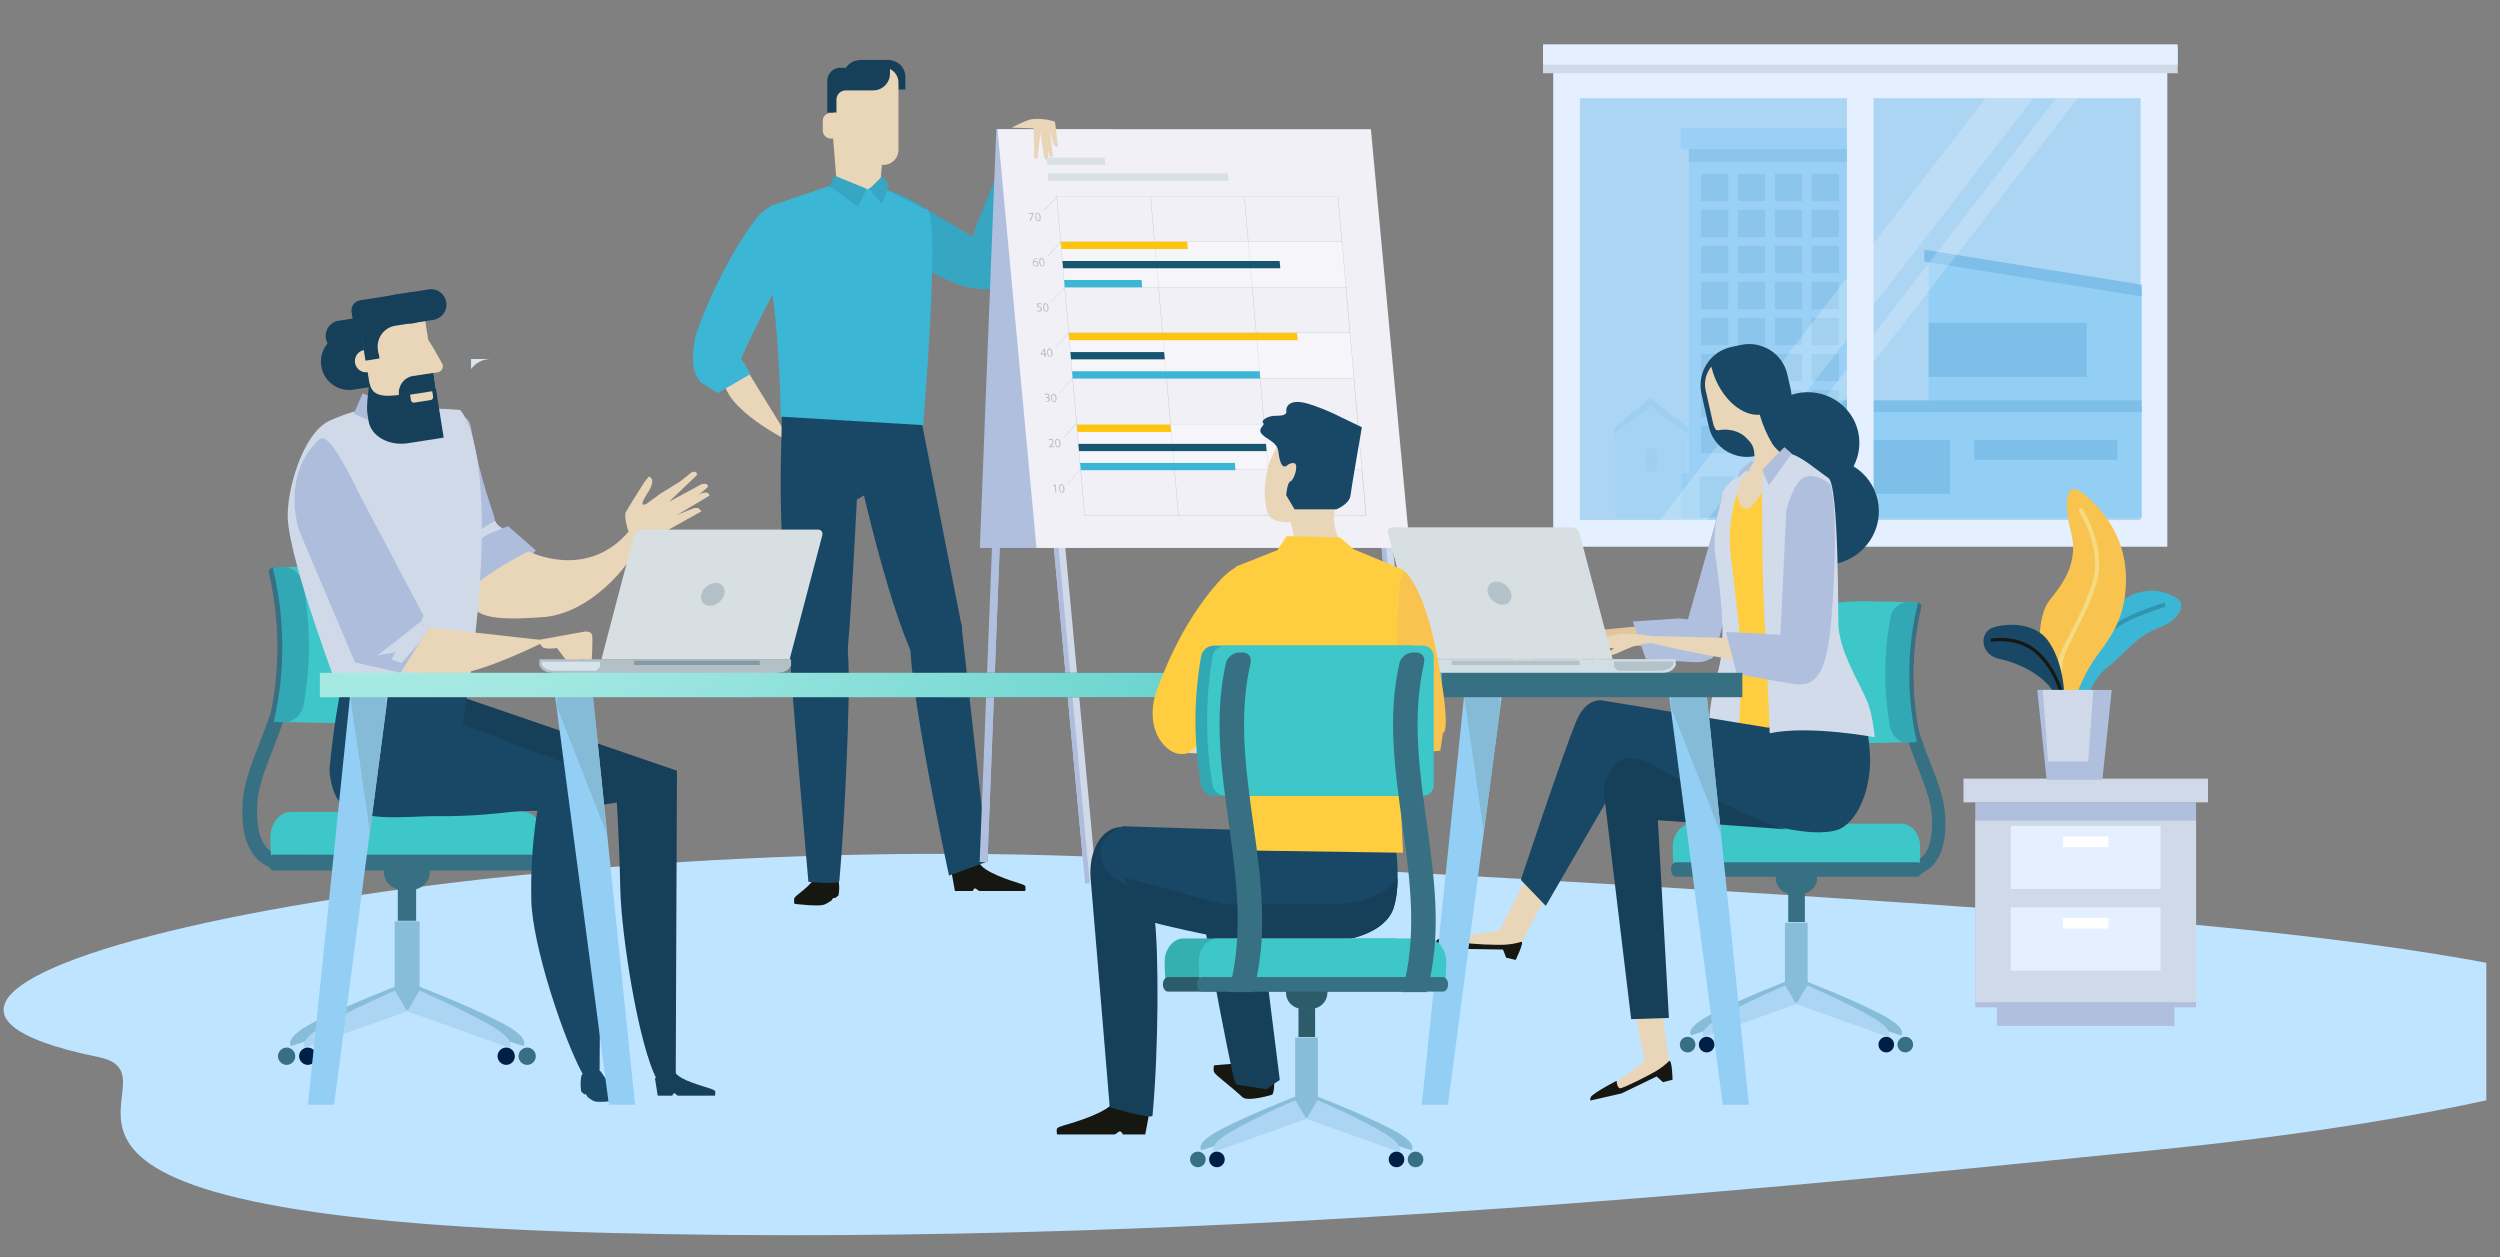 <?xml version="1.0" encoding="utf-8"?>
<!-- Generator: Adobe Illustrator 23.0.3, SVG Export Plug-In . SVG Version: 6.00 Build 0)  -->
<svg version="1.1" id="Layer_1" xmlns="http://www.w3.org/2000/svg" xmlns:xlink="http://www.w3.org/1999/xlink" x="0px" y="0px"
	 viewBox="0 0 1443.6 726.1" style="enable-background:new 0 0 1443.6 726.1;" xml:space="preserve">
<rect x="0" y="0" width="1443.6" height="726.1" fill="#808080" stroke="none"/>
<style type="text/css">
	.st0{fill:#D1F5FF;}
	.st1{fill:none;}
	.st2{fill:#E4EFFF;}
	.st3{clip-path:url(#SVGID_2_);fill:#BFE4FF;}
	.st4{fill:#CFD9E8;}
	.st5{fill:#ACD5F4;}
	.st6{opacity:0.7;}
	.st7{fill:#93CEF5;}
	.st8{fill:#7DBFE8;}
	.st9{opacity:0.3;}
	.st10{opacity:0.2;fill:#FFFFFF;enable-background:new    ;}
	.st11{fill:#36A6C2;}
	.st12{fill:#E9D6B8;}
	.st13{fill:#194866;}
	.st14{fill:#3BB6D5;}
	.st15{fill:#161711;}
	.st16{fill:#163F59;}
	.st17{fill:#B0BFDE;}
	.st18{fill:#AEBDDC;}
	.st19{fill:#F1F0F6;}
	.st20{fill:#D9E1E4;}
	.st21{fill:#BAC2C6;}
	.st22{opacity:0.34;fill:#FFFFFF;enable-background:new    ;}
	.st23{fill:#FFC40E;}
	.st24{fill:#165670;}
	.st25{fill:#367082;}
	.st26{fill:#88BDDA;}
	.st27{fill:#001F46;}
	.st28{fill:#3DC7C9;}
	.st29{fill:#33A8B5;}
	.st30{fill:#DCE5EA;}
	.st31{fill:#B4C0C7;}
	.st32{fill:#D6E3EB;}
	.st33{fill:#8599A4;}
	.st34{fill:#D7DFE2;}
	.st35{fill:#E2C59C;}
	.st36{fill:#FECE40;}
	.st37{fill:#D1DBEA;}
	.st38{fill:#D0DEE6;}
	.st39{fill:#B6C2C9;}
	.st40{fill:#86BBD8;}
	.st41{fill:url(#SVGID_3_);}
	.st42{fill:#F8C44F;}
	.st43{fill:#36AFB1;}
	.st44{fill:#2C5B6A;}
	.st45{fill:#FFFFFF;}
	.st46{fill:#3096AF;}
	.st47{fill:#F4DA80;}
</style>
<path class="st0" d="M-697.4,2199"/>
<line class="st1" x1="-769.4" y1="941" x2="-920.4" y2="-800.2"/>
<path class="st2" d="M803.8-626.7"/>
<line class="st1" x1="1609.4" y1="-516.2" x2="1609.4" y2="2188"/>
<g>
	<defs>
		<rect id="SVGID_1_" x="-565" y="-349.1" width="2000.7" height="1146.2"/>
	</defs>
	<clipPath id="SVGID_2_">
		<use xlink:href="#SVGID_1_"  style="overflow:visible;"/>
	</clipPath>
	<path class="st3" d="M1207.4,528.9c-108.7-8.4-359.4-24.3-564.9-33.7c-381-17.3-790.7,73.1-585.7,115.2
		c57.3,11.8-105.9,91.6,297.3,101.6c353.9,8.8,713.9-30.5,888.1-47.7c174.2-17.2,254.3-43.5,291.5-55.4
		C1566.4,598.5,1549.6,555.2,1207.4,528.9z"/>
</g>
<g>
	<rect x="896.9" y="41.2" class="st2" width="354.6" height="274.5"/>
	<rect x="891" y="27.4" class="st4" width="366.5" height="14.9"/>
	<rect x="891" y="25.6" class="st2" width="366.5" height="11.7"/>
	<rect x="912.3" y="56.7" class="st5" width="323.8" height="243.6"/>
	<g>
		<g class="st6">
			<rect x="975.2" y="83.7" class="st7" width="93.8" height="194.7"/>
			<rect x="971.2" y="273.3" class="st7" width="101.8" height="25.7"/>
			<rect x="971.2" y="275.2" class="st7" width="15.3" height="23.7"/>
			<rect x="1057.6" y="275.2" class="st7" width="15.3" height="23.7"/>
			<rect x="981.5" y="275.2" class="st8" width="87" height="23.7"/>
			<rect x="975.2" y="83.7" class="st8" width="93.8" height="9.8"/>
			<rect x="970.5" y="74" class="st7" width="103.1" height="12.1"/>
			<g>
				<rect x="982.3" y="100.4" class="st8" width="15.7" height="15.7"/>
				<rect x="1003.6" y="100.4" class="st8" width="15.7" height="15.7"/>
				<rect x="1024.9" y="100.4" class="st8" width="15.7" height="15.7"/>
				<rect x="1046.1" y="100.4" class="st8" width="15.7" height="15.7"/>
			</g>
			<g>
				<rect x="982.3" y="121.2" class="st8" width="15.7" height="15.7"/>
				<rect x="1003.6" y="121.2" class="st8" width="15.7" height="15.7"/>
				<rect x="1024.9" y="121.2" class="st8" width="15.7" height="15.7"/>
				<rect x="1046.1" y="121.2" class="st8" width="15.7" height="15.7"/>
			</g>
			<g>
				<rect x="982.3" y="142" class="st8" width="15.7" height="15.7"/>
				<rect x="1003.6" y="142" class="st8" width="15.7" height="15.7"/>
				<rect x="1024.9" y="142" class="st8" width="15.7" height="15.7"/>
				<rect x="1046.1" y="142" class="st8" width="15.7" height="15.7"/>
			</g>
			<g>
				<rect x="982.3" y="162.8" class="st8" width="15.7" height="15.7"/>
				<rect x="1003.6" y="162.8" class="st8" width="15.7" height="15.7"/>
				<rect x="1024.9" y="162.8" class="st8" width="15.7" height="15.7"/>
				<rect x="1046.1" y="162.8" class="st8" width="15.7" height="15.7"/>
			</g>
			<g>
				<rect x="982.3" y="183.6" class="st8" width="15.7" height="15.7"/>
				<rect x="1003.6" y="183.6" class="st8" width="15.7" height="15.7"/>
				<rect x="1024.9" y="183.6" class="st8" width="15.7" height="15.7"/>
				<rect x="1046.1" y="183.6" class="st8" width="15.7" height="15.7"/>
			</g>
			<g>
				<rect x="982.3" y="204.4" class="st8" width="15.7" height="15.7"/>
				<rect x="1003.6" y="204.4" class="st8" width="15.7" height="15.7"/>
				<rect x="1024.9" y="204.4" class="st8" width="15.7" height="15.7"/>
				<rect x="1046.1" y="204.4" class="st8" width="15.7" height="15.7"/>
			</g>
			<g>
				<rect x="982.3" y="225.2" class="st8" width="15.7" height="15.7"/>
				<rect x="1003.6" y="225.2" class="st8" width="15.7" height="15.7"/>
				<rect x="1024.9" y="225.2" class="st8" width="15.7" height="15.7"/>
				<rect x="1046.1" y="225.2" class="st8" width="15.7" height="15.7"/>
			</g>
			<g>
				<rect x="982.3" y="246" class="st8" width="15.7" height="15.7"/>
				<rect x="1003.6" y="246" class="st8" width="15.7" height="15.7"/>
				<rect x="1024.9" y="246" class="st8" width="15.7" height="15.7"/>
				<rect x="1046.1" y="246" class="st8" width="15.7" height="15.7"/>
			</g>
		</g>
		<g>
			<polygon class="st7" points="1236.7,232.2 1113.7,232.2 1113.7,147.4 1236.7,167.6 			"/>
			<polygon class="st8" points="1236.7,171.2 1111.2,151 1111.2,144.2 1236.7,164.4 			"/>
			<rect x="1042.5" y="234.4" class="st7" width="194.2" height="64.6"/>
			<rect x="1193.5" y="275.4" class="st7" width="26.9" height="23.5"/>
			<rect x="1057" y="254" class="st8" width="69" height="31.2"/>
			<rect x="1140" y="254" class="st8" width="82.7" height="11.5"/>
			<rect x="1113.7" y="186.4" class="st8" width="91.2" height="31.2"/>
			<rect x="1038.4" y="231.2" class="st8" width="198.3" height="6.8"/>
		</g>
		<g class="st9">
			<g>
				<polygon class="st7" points="974.1,299 932.9,299 932.9,249 953,234 974.1,249 				"/>
				<polygon class="st8" points="953,234.7 974.9,250.7 974.9,247 953,229.8 932.1,247 932.1,250.7 				"/>
			</g>
			<rect x="950.4" y="259" class="st8" width="6.2" height="13.2"/>
		</g>
	</g>
	<polygon class="st10" points="986,300.3 1174.1,56.7 1146.6,56.7 958.5,300.3 	"/>
	<polygon class="st10" points="1011.6,300.3 1199.7,56.7 1187.3,56.7 999.2,300.3 	"/>
	<rect x="1066.5" y="52" class="st2" width="15.4" height="252.9"/>
</g>
<g>
	<g>
		<path class="st11" d="M488,104.6c0,0-7.4,11,6,23.5c22.9,21.4,52.4,33.3,58.2,35.7c5.7,2.5,23.1,6.5,28.9-1.1
			c5.8-7.7-12.1-22-12.1-22s-20.1-11.1-38.2-22.6C512.8,106.6,488,104.6,488,104.6z"/>
		<path class="st11" d="M608.4,83.3c0,0-22.2-11.1-24.1-5.5c-8.1,24.4-20.6,50.7-21.9,56.8c-1.3,6.1-2,23.9,6.7,28.2
			c8.7,4.3,19.2-16.1,19.2-16.1s7-21.9,14.9-41.9C611.1,84.8,608.4,83.3,608.4,83.3z"/>
		<g>
			<path class="st12" d="M508.5,104.1c-0.5,6.4-4,12-7.6,12.2c-3.4,0-6.9,0-10.3,0c-3.6-0.3-7.1-5.8-7.6-12.2
				c-0.8-10.6-1.7-21.2-2.5-31.7c-0.6-6.4,1.9-19.1,7.4-22.8c5-3.4,10.8-3.4,15.8,0c5.5,3.8,8,16.5,7.4,22.8
				C510.2,82.9,509.4,93.5,508.5,104.1z"/>
			<path class="st12" d="M429.4,210.6l27.6,44.9c0,0-41.1-19.7-38.9-38.1C420.2,199.1,429.4,210.6,429.4,210.6z"/>
			<path class="st13" d="M493.3,261.6c0,0,15.4,73,31.5,111.7c14.2,34.3,30.8-10.3,30.8-10.3l-26-132.7l-42.8-3.2
				C486.8,227,483.9,228,493.3,261.6z"/>
			<path class="st13" d="M496.9,227.3l5.3,56.8l-7.4,4.4c0,0-4.3,84.4-5.7,88.7c-8,24.4-28.8,9.8-31.6,1.6
				c-2.8-8.2-7.5-68.4-6.6-112.4c1-44,1-44,1-44L496.9,227.3z"/>
			<path class="st14" d="M534.2,120.9l-27.5-14l-7.4,3l-21.3-2.3l-33,11.3c0,0-6.7,8.7-0.7,40.1c6,31.2,6.5,81.6,6.5,81.6l82.3,4.9
				C533.1,245.4,544.1,114,534.2,120.9z"/>
			<path class="st14" d="M459.1,120.2c0,0-11.2-9.7-24.1,8.2c-19.2,26.5-30.4,57.1-32.6,63.3c-2.1,6.1-5,24.5,3.5,29.9
				c8.5,5.4,8.5,5.4,8.5,5.4l18.9-11l-3.3-6l-2.2-2.7c0,0,9.9-21.8,20.5-41.5C459.1,146,459.1,120.2,459.1,120.2z"/>
			<polygon class="st11" points="500.6,109.1 495.3,119.3 478.9,107.3 482.1,101.5 			"/>
			<polygon class="st11" points="509.4,101.8 502,109.1 509.2,117.7 513.3,106.8 			"/>
			<path class="st15" d="M458.9,518.3c-0.7,1-0.2,3.6-0.2,3.6s12.7,1.6,16.8,0.6c1.1-0.3,2.9-1.3,4.5-2.4c0.3-0.2,0.8-1.3,1.1-1.5
				c0.5-0.3,0.8,0.2,1.2-0.1c1.1-0.8,1.9-1.4,1.9-1.5c1.1-6.5-0.4-9.2-0.4-9.2s-10.8-4.1-12.9-1.3
				C466.3,513.2,460.5,516.1,458.9,518.3z"/>
			<path class="st15" d="M549.5,503.9l1.9,10.6h10.3c0,0,0.6-1.5,1.4-1.5c0.7,0,1.7,1.5,2.7,1.5c2.2,0,4.6,0,5.5,0
				c1.9,0,20.7,0,20.7,0s0.5-2.2-0.1-3c-0.3-0.4-2-1.1-3.2-1.4c-5.3-1.6-20.6-6.5-23.2-11.8C562.4,491.7,549.5,503.9,549.5,503.9z"
				/>
			<path class="st13" d="M487.2,354.9c0,0,3.4,16,2.9,46.2c-0.3,19.1-2.1,69.8-5.4,107.5c-0.2,2.3-17.9,0.6-17.9,0.6
				S456,386.7,455.1,363.1C454.8,355.9,473.1,338.1,487.2,354.9z"/>
			<path class="st13" d="M548.4,360.9c0,0-5.6-2.2-20.8,2.2C517.8,366,548,505.6,548,505.6l22.4-8.2l-15.4-137.9L548.4,360.9z"/>
			<g>
				<path class="st16" d="M497.3,42v-7.3h3h8h4.8c5.3,0,9.7,4.3,9.7,9.7v7.3h-3h-8h-4.8C501.6,51.7,497.3,47.3,497.3,42z"/>
				<path class="st12" d="M482.1,86.6c0,4.7,3.8,8.6,8.6,8.6h19.5c4.7,0,8.6-3.8,8.6-8.6v-39c0-4.7-3.8-8.6-8.6-8.6h-19.5
					c-4.7,0-8.6,3.9-8.6,8.6V86.6z"/>
				<path class="st16" d="M496.6,34.7c-3.4,0-6.3,1.7-8.1,4.4h-3.3c-4.1,0-7.5,3.4-7.5,7.5V65h5.3v-7.5c0-2.9,2.4-5.3,5.3-5.3h3.1h8
					h4.8c5.3,0,9.7-4.3,9.7-9.7v-7.9H496.6z"/>
				<path class="st12" d="M484.7,69.8c0-2.5-2.1-4.6-4.6-4.6h-0.4c-2.5,0-4.6,2-4.6,4.6v5.6c0,2.5,2.1,4.6,4.6,4.6h0.4
					c1.9,0,3.5-1.1,4.2-2.7L484.7,69.8z"/>
			</g>
		</g>
		<g>
			<g>
				<polygon class="st17" points="585,117.6 581,106.4 565.7,497.8 570.2,497.8 				"/>
				<polygon class="st17" points="568.3,497.8 570.2,497.8 585,117.6 583.3,113 				"/>
			</g>
			<polygon class="st17" points="632.4,316.4 565.8,316.4 575.3,74.6 641.9,74.6 			"/>
			<g>
				<polygon class="st4" points="794,275.2 799.9,268.3 822.4,510.1 815.8,510.1 				"/>
				<polygon class="st18" points="818.5,510.1 815.8,510.1 794,275.2 796.4,272.4 				"/>
			</g>
			<g>
				<polygon class="st4" points="604.7,275.2 610.7,268.3 633.2,510.1 626.6,510.1 				"/>
				<polygon class="st18" points="629.3,510.1 626.6,510.1 604.7,275.2 607.2,272.4 				"/>
			</g>
			<polygon class="st19" points="598.5,316.4 814.1,316.4 791.6,74.6 576,74.6 			"/>
		</g>
		<g>
			<path class="st12" d="M596,68.8c-3.4,0.4-11.8,4.9-11.8,4.9l12.5,0.4c0.3,1.6,0.1,2.6,0.1,2.6l0.4,7.9l-0.1,3.7
				c0,0-0.2,2.1,0.2,2.6c1.1,1.6,1.8,0.2,1.8,0.2l1.7-14.2l2,13.6c0,0,0.6,1.7,1.5,1.8c0.9,0,0.8-0.5,0.8-0.5l1.3-15.9l1.8,6.9
				c0,0,0.6,1.6,1.5,1.8c1,0.1,1.3,0.2,1.3,0.2l-1.8-14.5C609.1,70.1,602.8,68.1,596,68.8z"/>
			<path class="st12" d="M603.3,77.4l2,9.5c0,0,0.2,2.2,0.9,3.1c0.8,1.1,1.8,0.4,1.8,0.4l-1.6-14.6L603.3,77.4z"/>
		</g>
	</g>
	<g>
		<g>
			<polygon class="st20" points="709.4,104.4 605.4,104.4 605,100.1 709,100.1 			"/>
		</g>
		<g>
			<polygon class="st20" points="638.3,95.3 604.6,95.3 604.2,91 637.9,91 			"/>
		</g>
		<g>
			<g>
				<g>
					<g>
						<g>
							<path class="st21" d="M788.9,297.6H626.2l-16.1-184.3h162.6L788.9,297.6z M626.4,297.4h162.2l-16.1-184H610.3L626.4,297.4z"
								/>
						</g>
						<g>
							<rect x="624" y="271.1" class="st21" width="162.4" height="0.2"/>
						</g>
						<g>
							<rect x="621.7" y="244.8" class="st21" width="162.4" height="0.2"/>
						</g>
						<g>
							<rect x="619.4" y="218.5" class="st21" width="162.4" height="0.2"/>
						</g>
						<g>
							<rect x="617.1" y="192.1" class="st21" width="162.4" height="0.2"/>
						</g>
						<g>
							<rect x="614.8" y="165.8" class="st21" width="162.4" height="0.2"/>
						</g>
						<g>
							<rect x="612.5" y="139.5" class="st21" width="162.4" height="0.2"/>
						</g>
						<g>
							<polygon class="st21" points="734.5,297.5 718.4,113.3 718.6,113.3 734.7,297.5 							"/>
						</g>
						<g>
							<polygon class="st21" points="680.4,297.5 664.3,113.3 664.5,113.3 680.6,297.5 							"/>
						</g>
					</g>
					<g>
						
							<rect x="600.7" y="117.5" transform="matrix(0.673 -0.74 0.74 0.673 111.406 487.096)" class="st21" width="11.4" height="0.2"/>
					</g>
					<g>
						
							<rect x="603" y="143.8" transform="matrix(0.674 -0.739 0.739 0.674 92.189 496.62)" class="st21" width="11.4" height="0.2"/>
					</g>
					<g>
						<polygon class="st21" points="607.2,174.4 607.1,174.3 614.8,165.9 614.9,166 						"/>
					</g>
					<g>
						<polygon class="st21" points="609.5,200.7 609.4,200.6 617.1,192.2 617.2,192.3 						"/>
					</g>
					<g>
						<polygon class="st21" points="611.8,227 611.7,226.9 619.4,218.5 619.5,218.6 						"/>
					</g>
					<g>
						
							<rect x="612.3" y="248.9" transform="matrix(0.675 -0.738 0.738 0.675 16.993 536.643)" class="st21" width="11.4" height="0.2"/>
					</g>
					<g>
						<polygon class="st21" points="616.4,279.6 616.3,279.5 624,271.1 624.1,271.2 						"/>
					</g>
					<g>
						<path class="st21" d="M609,280.3L609,280.3l-0.8,0.5l-0.2-0.5l1-0.6h0.6l0.4,4.8h-0.6L609,280.3z"/>
						<path class="st21" d="M614.7,282c0.1,1.6-0.4,2.5-1.4,2.5c-0.9,0-1.6-0.9-1.8-2.5c-0.1-1.6,0.5-2.5,1.4-2.5
							C613.9,279.6,614.5,280.5,614.7,282z M612.1,282.1c0.1,1.2,0.6,2,1.1,2c0.7,0,0.9-0.8,0.8-2c-0.1-1.2-0.5-2-1.1-2
							C612.3,280.1,612,280.8,612.1,282.1z"/>
					</g>
					<g>
						<path class="st21" d="M605.7,258.3l0-0.4l0.5-0.5c1.1-1.2,1.6-1.8,1.6-2.5c0-0.5-0.3-0.9-1-0.9c-0.4,0-0.8,0.2-1,0.4l-0.3-0.5
							c0.3-0.3,0.8-0.5,1.3-0.5c1,0,1.5,0.7,1.6,1.4c0.1,0.9-0.5,1.6-1.4,2.6l-0.3,0.3v0h2.1l0.1,0.5L605.7,258.3L605.7,258.3z"/>
						<path class="st21" d="M612.4,255.9c0.1,1.6-0.4,2.5-1.4,2.5c-0.9,0-1.6-0.9-1.8-2.5c-0.1-1.6,0.5-2.5,1.4-2.5
							C611.6,253.5,612.3,254.4,612.4,255.9z M609.8,255.9c0.1,1.2,0.6,2,1.1,2c0.7,0,0.9-0.8,0.8-2c-0.1-1.2-0.5-2-1.1-2
							C610,254,609.7,254.6,609.8,255.9z"/>
					</g>
					<g>
						<path class="st21" d="M603.5,231.4c0.2,0.1,0.6,0.3,1.1,0.3c0.8,0,1-0.5,1-0.9c-0.1-0.7-0.7-1-1.3-1h-0.4l0-0.5h0.4
							c0.5,0,1-0.2,1-0.8c0-0.4-0.3-0.7-0.9-0.7c-0.4,0-0.7,0.2-0.9,0.3l-0.2-0.5c0.2-0.2,0.7-0.4,1.2-0.4c0.9,0,1.4,0.6,1.5,1.1
							c0,0.5-0.2,0.9-0.8,1.1v0c0.6,0.1,1.1,0.6,1.2,1.2c0.1,0.8-0.5,1.4-1.6,1.4c-0.5,0-1-0.2-1.3-0.3L603.5,231.4z"/>
						<path class="st21" d="M610.1,229.8c0.1,1.6-0.4,2.5-1.4,2.5c-0.9,0-1.6-0.9-1.8-2.5c-0.1-1.6,0.5-2.5,1.4-2.5
							C609.3,227.3,610,228.2,610.1,229.8z M607.5,229.8c0.1,1.2,0.6,2,1.1,2c0.7,0,0.9-0.8,0.8-2c-0.1-1.2-0.5-2-1.1-2
							C607.8,227.8,607.4,228.5,607.5,229.8z"/>
					</g>
					<g>
						<path class="st21" d="M603.1,206.1l-0.1-1.3h-2.2l0-0.4l1.9-3h0.7l0.3,3h0.7l0,0.5h-0.7l0.1,1.3H603.1z M602.9,204.3l-0.1-1.6
							c0-0.3,0-0.5,0-0.8h0c-0.1,0.3-0.2,0.5-0.3,0.7l-1,1.6v0H602.9z"/>
						<path class="st21" d="M607.8,203.6c0.1,1.6-0.4,2.5-1.4,2.5c-0.9,0-1.6-0.9-1.8-2.5c-0.1-1.6,0.5-2.5,1.4-2.5
							C607,201.2,607.7,202.1,607.8,203.6z M605.2,203.7c0.1,1.2,0.6,2,1.1,2c0.7,0,0.9-0.8,0.8-2c-0.1-1.2-0.5-2-1.1-2
							C605.5,201.7,605.1,202.4,605.2,203.7z"/>
					</g>
					<g>
						<path class="st21" d="M601.3,175.7h-1.8l-0.1,1.2c0.1,0,0.2,0,0.4,0c0.4,0,0.7,0.1,1.1,0.3c0.4,0.2,0.7,0.6,0.8,1.2
							c0.1,0.9-0.6,1.6-1.6,1.6c-0.5,0-1-0.2-1.2-0.3l0.1-0.5c0.2,0.1,0.6,0.3,1,0.3c0.6,0,1.1-0.4,1-1c-0.1-0.6-0.5-1.1-1.5-1.1
							c-0.3,0-0.5,0-0.7,0l0.1-2.3h2.3L601.3,175.7z"/>
						<path class="st21" d="M605.5,177.5c0.1,1.6-0.4,2.5-1.4,2.5c-0.9,0-1.6-0.9-1.8-2.5c-0.1-1.6,0.5-2.5,1.4-2.5
							C604.8,175.1,605.4,176,605.5,177.5z M603,177.6c0.1,1.2,0.6,2,1.1,2c0.7,0,0.9-0.8,0.8-2c-0.1-1.2-0.5-2-1.1-2
							C603.2,175.6,602.8,176.3,603,177.6z"/>
					</g>
					<g>
						<path class="st21" d="M598.9,149.5c-0.1,0-0.3,0-0.5,0c-1,0.2-1.5,0.9-1.5,1.7h0c0.2-0.3,0.6-0.5,1.1-0.5
							c0.8,0,1.5,0.6,1.6,1.5c0.1,0.9-0.4,1.7-1.4,1.7c-1,0-1.8-0.8-1.9-2c-0.1-0.9,0.2-1.7,0.6-2.1c0.4-0.4,0.9-0.6,1.5-0.7
							c0.2,0,0.3,0,0.5,0L598.9,149.5z M598.9,152.3c-0.1-0.7-0.5-1.1-1.1-1.1c-0.4,0-0.7,0.2-0.9,0.6c0,0.1-0.1,0.2-0.1,0.3
							c0.1,0.8,0.5,1.4,1.2,1.4C598.7,153.4,599,152.9,598.9,152.3z"/>
						<path class="st21" d="M603.2,151.4c0.1,1.6-0.4,2.5-1.4,2.5c-0.9,0-1.6-0.9-1.8-2.5c-0.1-1.6,0.5-2.5,1.4-2.5
							C602.5,149,603.1,149.9,603.2,151.4z M600.7,151.5c0.1,1.2,0.6,2,1.1,2c0.7,0,0.9-0.8,0.8-2c-0.1-1.2-0.5-2-1.1-2
							C600.9,149.5,600.6,150.2,600.7,151.5z"/>
					</g>
					<g>
						<path class="st21" d="M596.9,122.9l0,0.4l-1.7,4.4h-0.7l1.7-4.2v0H594l-0.1-0.5L596.9,122.9L596.9,122.9z"/>
						<path class="st21" d="M601,125.3c0.1,1.6-0.4,2.5-1.4,2.5c-0.9,0-1.6-0.9-1.8-2.5c-0.1-1.6,0.5-2.5,1.4-2.5
							C600.2,122.9,600.8,123.8,601,125.3z M598.4,125.3c0.1,1.2,0.6,2,1.1,2c0.7,0,0.9-0.8,0.8-2c-0.1-1.2-0.5-2-1.1-2
							C598.6,123.4,598.3,124,598.4,125.3z"/>
					</g>
					<polygon class="st22" points="614.8,165.9 777.3,165.9 775,139.6 612.5,139.6 					"/>
					<polygon class="st22" points="619.4,218.6 781.9,218.6 779.6,192.2 617.1,192.2 					"/>
					<polygon class="st22" points="624,271.2 786.5,271.2 784.2,244.9 621.7,244.9 					"/>
				</g>
				<g>
					<polygon class="st23" points="685.9,143.8 612.9,143.8 612.5,139.6 685.5,139.6 					"/>
					<polygon class="st24" points="739.3,154.9 613.9,154.9 613.5,150.7 738.9,150.7 					"/>
					<polygon class="st14" points="659.5,165.9 614.8,165.9 614.5,161.7 659.2,161.7 					"/>
					<polygon class="st23" points="749.3,196.4 617.5,196.4 617.1,192.2 748.9,192.2 					"/>
					<polygon class="st24" points="672.6,207.5 618.5,207.5 618.1,203.3 672.2,203.3 					"/>
					<polygon class="st14" points="727.7,218.6 619.4,218.6 619.1,214.4 727.4,214.4 					"/>
					<polygon class="st23" points="676.3,249.4 622.1,249.4 621.8,245.2 675.9,245.2 					"/>
					<polygon class="st24" points="731.4,260.5 623.1,260.5 622.7,256.3 731,256.3 					"/>
					<polygon class="st14" points="713.4,271.5 624.1,271.5 623.7,267.3 713.1,267.3 					"/>
				</g>
			</g>
		</g>
	</g>
</g>
<g>
	<g>
		<path class="st25" d="M164.2,502.3c-3.7,0-9.5-0.8-14.6-5.3c-7.3-6.4-10.5-17.8-9.5-33.8c0.7-10.8,5-21.8,9.5-33.4
			c7.6-19.5,16.2-41.6,11.7-70.8l8.4-1.3c4.8,31.5-4.6,55.7-12.2,75.2c-4.5,11.5-8.3,21.3-8.9,30.8c-0.9,13,1.4,22.3,6.5,26.8
			c4.8,4.3,10.9,3.2,11.2,3.1l1.7,8.3C167.8,502.1,166.4,502.3,164.2,502.3z"/>
	</g>
	<g>
		<g>
			<path class="st26" d="M229,569.4l8.2,12.5l-69.1,22.1c0,0-4.6-4.4,12.3-13.3C200.2,580.4,229,569.4,229,569.4z"/>
			<path class="st26" d="M241.3,569.4l-8.2,12.5l69.1,22.1c0,0,4.6-4.4-12.3-13.3C270.1,580.4,241.3,569.4,241.3,569.4z"/>
		</g>
		<rect x="227.9" y="532" class="st26" width="14.4" height="51.4"/>
		<g>
			<path class="st5" d="M228.1,572l7,12L176,605.1c0,0-4-4.2,10.6-12.7C203.4,582.6,228.1,572,228.1,572z"/>
			<path class="st5" d="M242.2,572l-7,12l59.2,21.1c0,0,4-4.2-10.6-12.7C266.9,582.6,242.2,572,242.2,572z"/>
		</g>
		<path class="st27" d="M182.7,609.9c0,2.8-2.3,5-5,5s-5-2.3-5-5s2.3-5,5-5S182.7,607.1,182.7,609.9z"/>
		<path class="st27" d="M297.3,609.9c0,2.8-2.3,5-5,5s-5-2.3-5-5s2.2-5,5-5C295,604.9,297.3,607.1,297.3,609.9z"/>
		<path class="st25" d="M170.5,609.9c0,2.8-2.3,5-5,5s-5-2.3-5-5s2.3-5,5-5S170.5,607.1,170.5,609.9z"/>
		<path class="st25" d="M309.4,609.9c0,2.8-2.3,5-5,5s-5-2.3-5-5s2.3-5,5-5S309.4,607.1,309.4,609.9z"/>
	</g>
	<rect x="229.7" y="513.2" class="st25" width="10.6" height="18.5"/>
	<path class="st25" d="M248.2,503.4c0,5.7-4.6,10.3-10.3,10.3H232c-5.7,0-10.3-4.6-10.3-10.3l0,0c0-5.7,4.6-10.3,10.3-10.3h5.8
		C243.5,493.1,248.2,497.7,248.2,503.4L248.2,503.4z"/>
	<path class="st28" d="M313.5,494c0.3-1.2,0.4-8.8,0.4-10.1c0-8.3-5.4-15.1-12-15.1H168.1c-6.6,0-12,6.7-12,15.1
		c0,1.3,0.2,8.9,0.4,10.1H313.5z"/>
	<path class="st25" d="M154.8,498.1c0,2.5,1.5,4.6,3.3,4.6h153.6c1.8,0,3.3-2.1,3.3-4.6l0,0c0-2.5-1.5-4.6-3.3-4.6H158.1
		C156.3,493.5,154.8,495.6,154.8,498.1L154.8,498.1z"/>
	<g>
		<path class="st28" d="M162.3,416.8c3.3,0.3,24.3,0.6,27.9,0.7c23,0.3,42.7-4,43.8-9.7c4.5-23.5,4.7-47.6,0.6-71.1
			c-1-5.7-21-10-44.5-9.7c-3.7,0-25.1,0.4-28.5,0.7C168.9,356.9,169.1,387.5,162.3,416.8z"/>
		<path class="st25" d="M159.2,327.6c-2.6,0-4.4,1.3-4,2.7c6.4,27.6,6.6,56.1,0.7,83.7c-0.3,1.5,1.5,2.7,4,2.7l0,0
			c2.5,0,4.8-1.1,5.2-2.6c6-27.6,5.8-56.3-0.5-83.9C164.1,328.8,161.7,327.6,159.2,327.6L159.2,327.6z"/>
		<path class="st29" d="M158.1,416.7c0.7,0.2,5.2,0.4,6,0.4c5,0.1,10.2-4.3,11.2-9.9c4.2-23.2,4.1-46.9-0.3-70
			c-1-5.6-6.3-10-11.4-9.9c-0.8,0-5.4,0.2-6.1,0.4C164.6,357,164.9,387.4,158.1,416.7z"/>
	</g>
</g>
<g>
	<path class="st30" d="M283.4,207.3H272v5.8C274.6,209.6,278.7,207.3,283.4,207.3z"/>
</g>
<g>
	<path class="st18" d="M233.6,242.2c0,0-19.6,7-0.8,63.1c18.8,56.1,31.3,49.3,31.3,49.3l15.5-1.5l29.8-35.3l-16-14l-3.2,1.3
		c0,0-4.2-1.7-4.6-5.6c-0.5-3.9-8-20-13.7-53C269.3,231.2,237.4,240.8,233.6,242.2z"/>
	<path class="st12" d="M305.2,318.4c0,0,38.6,19.7,63-18.5c7.2-11.3,4.1,1.7,0.2,14.1c-4,12.4-28,40.6-55.2,42.4
		c-27.3,1.9-37.7,0.4-42.8-9.1C265.2,338,305.2,318.4,305.2,318.4z"/>
	<path class="st4" d="M272,309.4l9.8-6.3l4.1-2.3c1.1,2.9,4.3,4.2,4.3,4.2l-8.2,3.4l-8.9,5.7l-9.2,11L272,309.4z"/>
	<path class="st4" d="M269.7,403.3l-73.1-1.6c0,0-28.8-75.3-30.4-101.8c-1-15.4,8.2-49.3,23.9-56.9c3.5-1.7,14.4-6,19.7-6.4
		c30.8-2.1,55.8,0.1,55.8,0.1S291.1,258.9,269.7,403.3z"/>
	<path class="st16" d="M390.2,619.5c0,0-7.1,11-10.7,4.2c-10.9-20.2-20.7-83.9-21.3-110c-0.8-34.9-2.4-56.1-2.4-56.1l35.1-12.7
		L390.2,619.5z"/>
	<path class="st16" d="M267.1,402.6l123.7,42.4l-32.5,18.1c0,0-127.6,22.4-129.9-25C226.6,398.2,267.1,402.6,267.1,402.6z"/>
	<path class="st13" d="M346.2,620.5c0,0-6.4,5.9-10-0.8c-10.9-20.2-28.8-73.8-29.4-99.9c-0.8-34.8,4.9-59.1,4.9-59.1l35.8-12.4
		L346.2,620.5z"/>
	<path class="st13" d="M228.8,403.9l118,44.5L314.4,466c0,0-119.7,22.4-122-25C190.1,393.7,228.8,403.9,228.8,403.9z"/>
	<path class="st13" d="M190.3,443.7c-0.3,3.3,1.6,14.2,5.2,18.5c11.2,13.5,37.6,9,58.7,9c1.2,0,7-16.5,7-16.5l8.8-53.8l-74,1.3
		C196.1,402.2,192.9,416.6,190.3,443.7z"/>
	<path class="st12" d="M310.5,369.6l27.1-4.9c0,0,4.2-0.5,4.4,2.5c0.3,3.8-0.4,16.4-0.4,16.4l-4.9-3l-7,4.3l-8.1-10.7
		c0,0-4.2,0.8-7.7-0.1C312.8,373.8,310.5,369.6,310.5,369.6z"/>
	<path class="st12" d="M244,361.9l71.7,8c0,0-38.5,19.7-56.1,19.8s-34.1-3.9-34.1-3.9L244,361.9z"/>
	<path class="st18" d="M208.7,287.6l35.8,67.8l-2,5.5l5.5,1l-16.7,26.6l-26.3-6l-32.1-75.7c0,0-11.4-32.1,11.6-53.1
		C190.6,248.1,205.5,282.1,208.7,287.6z"/>
	<path class="st4" d="M217.8,378.5c0,0,17-13,25.6-20l-0.9,2.4l5.5,1l-5.9,9.2l-10.2,11.8l-5.8-2.1l2.2-4.2L217.8,378.5z"/>
	<g>
		<path class="st12" d="M365.2,313.2c0,0-5.8-13.9-3.7-17.7c2.1-3.8,10.6-17.1,10.6-17.1l2.5-3.2c0,0,5.1,0.8-0.8,9.7
			c-5.9,8.9-0.6,6.1-0.6,6.1l8.4-6.1l10.9-6.7l4.4-3.5c0,0,2.4-2.2,3.4-2.3c2.9-0.1,2,2.1,2,2.1l-16.1,15.3l18.7-10.1
			c0,0,2.6-0.9,3.5,0.2c0.9,1,0.1,1.5,0.1,1.5l-18.5,16.3l10.2-4.1c0,0,2.6-0.8,3.5,0.2c1,1.1,1.4,1.4,1.4,1.4l-37.6,21.1
			L365.2,313.2z"/>
		<path class="st12" d="M389.2,292.4l13.6-6.3c0,0,2.9-1.8,4.7-1.7c2.1,0,2.2,1.8,2.2,1.8l-19.5,11.6L389.2,292.4z"/>
	</g>
	<path class="st13" d="M357.7,631.4c0.6,1,0.1,3.8,0.1,3.8s-11,1.8-14.6,0.7c-0.9-0.3-2.5-1.3-3.9-2.5c-0.3-0.2-0.7-1.3-0.9-1.5
		c-0.5-0.3-0.7,0.3-1.1-0.1c-1-0.8-1.7-1.5-1.7-1.6c-0.9-6.9,0.4-9.7,0.4-9.7s9.4-4.4,11.2-1.4C351.3,626,356.3,629.1,357.7,631.4z"
		/>
	<path class="st16" d="M378.2,622.7l1.6,10h8.4c0,0,0.5-1.4,1.2-1.4c0.6,0,1.4,1.4,2.2,1.4c1.8,0,3.7,0,4.5,0c1.6,0,16.8,0,16.8,0
		s0.4-2.1-0.1-2.8c-0.2-0.4-1.6-1-2.6-1.3c-4.3-1.5-17.4-4.7-20.3-9.3C387.6,615.5,378.2,622.7,378.2,622.7z"/>
	
		<rect x="208.9" y="227.5" transform="matrix(0.402 -0.915 0.915 0.402 -87.855 338.57)" class="st18" width="12.9" height="18.2"/>
	<g>
		<g>
			<path class="st16" d="M238.8,187.4c0.8,4.8-2.5,9.4-7.4,10.1l-33.1,5.2c-4.8,0.8-9.4-2.5-10.1-7.4l0,0c-0.8-4.8,2.5-9.4,7.4-10.1
				l33.1-5.2C233.5,179.3,238,182.6,238.8,187.4L238.8,187.4z"/>
			<path class="st16" d="M235.1,203.6c1.4,8.9-4.7,17.3-13.6,18.7l-17.3,2.7c-8.9,1.4-17.3-4.7-18.7-13.6l0,0
				c-1.4-8.9,4.7-17.3,13.6-18.7l17.3-2.7C225.3,188.5,233.7,194.7,235.1,203.6L235.1,203.6z"/>
			<path class="st12" d="M252.2,227.4l-8-50.6c-1.3-8.1-6.5,1-14.6,2.3l-7.8,1.2c-8.1,1.3-13.6,8.8-12.3,16.9l5.7,36L252.2,227.4z"
				/>
			<path class="st12" d="M217.8,207.5c0.6,3.5-1.9,6.9-5.4,7.4l0,0c-3.5,0.6-6.9-1.9-7.4-5.4l0,0c-0.6-3.5,1.9-6.9,5.4-7.4l0,0
				C213.9,201.6,217.2,204,217.8,207.5L217.8,207.5z"/>
			<path class="st12" d="M245.5,212.3c0.3,2.1,2.2,3.5,4.2,3.2l3-0.5c2-0.3,3.3-2.2,3-4.3c0,0-9.6-18.2-11.6-17.8c0,0-1.4,1.9-1,4
				L245.5,212.3z"/>
			<path class="st16" d="M231.3,227.9c-14.6,2.3-16.8-1.9-18-7c0,0-1.9,13.4-1.2,17.5l0.7,4.6c1.4,8.9,11.7,14.7,23,12.9l20.4-3.2
				l-3.6-22.7l-0.8-5.4L231.3,227.9z"/>
			<path class="st16" d="M250.3,215.3l-11.7,1.8c-5.4,0.8-9,5.9-8.2,11.3c0.1,0.8,0.4,1.6,0.7,2.4l21-3.3L250.3,215.3z"/>
			<path class="st12" d="M236.8,227.9l0.5,3.2c0.1,0.9,1,1.5,1.9,1.4l9.5-1.5c0.9-0.1,1.5-1,1.4-1.9l-0.5-3.2L236.8,227.9z"/>
			<path class="st16" d="M237.8,168.7l-29.9,4.7c-3.2,0.5-5.4,3.5-4.9,6.8l1.8,11.7l35.8-5.6L237.8,168.7z"/>
			<path class="st16" d="M257.7,174.5c0.8,4.9-2.6,9.4-7.4,10.2l-20.3,3.2c-4.9,0.8-9.4-2.6-10.2-7.4l0,0c-0.8-4.9,2.6-9.4,7.4-10.2
				l20.3-3.2C252.4,166.3,256.9,169.6,257.7,174.5L257.7,174.5z"/>
		</g>
		
			<rect x="209.2" y="186.3" transform="matrix(0.988 -0.156 0.156 0.988 -28.066 35.589)" class="st16" width="8.2" height="21.5"/>
		
			<rect x="210.5" y="175.5" transform="matrix(0.988 -0.156 0.156 0.988 -26.564 36.918)" class="st16" width="24.1" height="25.4"/>
		<path class="st12" d="M218.2,202c-1-6.7,3.5-12.9,10.1-13.9l6.2-1c6.7-1,11.1,3.8,12.1,10.4l0,0c1,6.7-3.5,12.9-10.2,13.9
			l-4.4,0.7C225.5,213.2,219.3,208.7,218.2,202L218.2,202z"/>
	</g>
</g>
<g>
	<path class="st31" d="M311.5,384.3c0,0,0-0.1-0.1-0.1l0.1-3.5h145.3v3.5c0,0,0,0.1,0,0.1l-0.4,0.7c-1.9,3-5.2,3.6-9,3.6H320.9
		c-3.8,0-7.2-0.5-9.1-3.6L311.5,384.3z"/>
	<path class="st32" d="M346.5,384.9C346.5,384.9,346.5,385,346.5,384.9l-0.4,0.6c-0.6,0.8-1.3,1.4-2.1,1.8h-22.1
		c-3.7,0-6.9-0.4-8.7-2.9l-0.3-0.5c0,0,0-0.1-0.1-0.1l0-1.7h33.7L346.5,384.9L346.5,384.9z"/>
	<g>
		<rect x="366.1" y="381.5" class="st33" width="72.6" height="2.5"/>
	</g>
	<g>
		<path class="st34" d="M347.3,380.6l18.8-71.4c0.5-1.9,2.4-3.4,4.3-3.4h101.9c1.9,0,3,1.5,2.5,3.4l-18.8,71.4H347.3z"/>
		<path class="st31" d="M405,343.2c-1,3.6,1.2,6.6,4.9,6.6c3.7,0,7.4-3,8.3-6.6c1-3.7-1.2-6.6-4.9-6.6
			C409.7,336.6,405.9,339.5,405,343.2z"/>
	</g>
</g>
<g>
	<g>
		<path class="st25" d="M1101.4,505.9c3.3,0,8.6-0.8,13.2-4.8c6.7-5.8,9.5-16.1,8.6-30.6c-0.7-9.8-4.5-19.7-8.6-30.2
			c-6.9-17.6-14.6-37.6-10.6-64.1l-7.6-1.2c-4.4,28.5,4.2,50.4,11,68c4,10.4,7.5,19.3,8.1,27.9c0.8,11.8-1.3,20.1-5.9,24.2
			c-4.4,3.9-9.9,2.9-10.1,2.8l-1.5,7.5C1098.1,505.7,1099.4,505.9,1101.4,505.9z"/>
	</g>
	<g>
		<g>
			<path class="st26" d="M1042.7,566.6l-7.4,11.3l62.5,20c0,0,4.2-4-11.2-12C1068.8,576.6,1042.7,566.6,1042.7,566.6z"/>
			<path class="st26" d="M1031.6,566.6l7.4,11.3l-62.5,20c0,0-4.2-4,11.2-12C1005.6,576.6,1031.6,566.6,1031.6,566.6z"/>
		</g>
		<rect x="1030.7" y="532.8" class="st26" width="13.1" height="46.5"/>
		<g>
			<path class="st5" d="M1043.6,569l-6.4,10.8l53.5,19.1c0,0,3.6-3.8-9.6-11.5C1065.9,578.5,1043.6,569,1043.6,569z"/>
			<path class="st5" d="M1030.8,569l6.4,10.8l-53.5,19.1c0,0-3.6-3.8,9.6-11.5C1008.5,578.5,1030.8,569,1030.8,569z"/>
		</g>
		<path class="st27" d="M1084.7,603.2c0,2.5,2,4.5,4.5,4.5s4.5-2,4.5-4.5c0-2.5-2-4.5-4.5-4.5
			C1086.7,598.7,1084.7,600.7,1084.7,603.2z"/>
		<path class="st27" d="M981,603.2c0,2.5,2,4.5,4.5,4.5s4.5-2,4.5-4.5c0-2.5-2-4.5-4.5-4.5S981,600.7,981,603.2z"/>
		<path class="st25" d="M1095.7,603.2c0,2.5,2,4.5,4.5,4.5c2.5,0,4.5-2,4.5-4.5c0-2.5-2-4.5-4.5-4.5
			C1097.7,598.7,1095.7,600.7,1095.7,603.2z"/>
		<path class="st25" d="M970,603.2c0,2.5,2,4.5,4.5,4.5c2.5,0,4.5-2,4.5-4.5c0-2.5-2-4.5-4.5-4.5C972,598.7,970,600.7,970,603.2z"/>
	</g>
	<rect x="1032.6" y="515.7" class="st25" width="9.6" height="16.7"/>
	<path class="st25" d="M1025.4,506.9c0,5.2,4.2,9.3,9.3,9.3h5.3c5.1,0,9.3-4.2,9.3-9.3l0,0c0-5.2-4.2-9.3-9.3-9.3h-5.3
		C1029.6,497.6,1025.4,501.7,1025.4,506.9L1025.4,506.9z"/>
	<path class="st28" d="M966.3,498.4c-0.2-1.1-0.4-8-0.4-9.2c0-7.5,4.9-13.6,10.9-13.6h121.1c6,0,10.9,6.1,10.9,13.6
		c0,1.2-0.1,8.1-0.4,9.2H966.3z"/>
	<path class="st25" d="M1109.9,502.1c0,2.3-1.3,4.2-3,4.2h-139c-1.7,0-3-1.9-3-4.2l0,0c0-2.3,1.3-4.2,3-4.2h139
		C1108.5,497.9,1109.9,499.8,1109.9,502.1L1109.9,502.1z"/>
	<g>
		<path class="st28" d="M1103.1,428.5c-3,0.2-22,0.6-25.2,0.6c-20.8,0.3-38.7-3.7-39.7-8.8c-4.1-21.3-4.3-43.1-0.5-64.3
			c0.9-5.1,19.1-9,40.3-8.8c3.3,0,22.7,0.4,25.8,0.6C1097.2,374.3,1097,401.9,1103.1,428.5z"/>
		<path class="st25" d="M1105.9,347.8c2.3,0,3.9,1.1,3.6,2.5c-5.8,24.9-6,50.8-0.7,75.7c0.3,1.3-1.3,2.4-3.6,2.5l0,0
			c-2.3,0-4.4-1-4.7-2.4c-5.4-25-5.3-50.9,0.5-75.9C1101.5,348.8,1103.6,347.8,1105.9,347.8L1105.9,347.8z"/>
		<path class="st29" d="M1106.9,428.4c-0.6,0.2-4.7,0.3-5.4,0.4c-4.5,0.1-9.2-3.9-10.1-9c-3.8-21-3.7-42.4,0.3-63.4
			c0.9-5,5.7-9,10.3-9c0.7,0,4.9,0.2,5.6,0.4C1101,374.3,1100.8,401.9,1106.9,428.4z"/>
	</g>
</g>
<g>
	<g>
		<g>
			<g>
				<path class="st35" d="M980.9,367.8c0,0-0.2,5.3-25.8,5.3c-25.7,0-63.3-6.3-63.3-6.3l59.2-5.6
					C950.9,361.3,973.7,360.2,980.9,367.8z"/>
				<path class="st35" d="M911.9,368.7c-12.2,0.4-17.2,6.7-22,8.7c-4.8,2-9.6,5.1-9.5,5c2.6-5.3,6.5-5.6,8.4-7.3s1.4-0.9-2.9-1.1
					c-2.5-0.1-6.7,4.4-9.7,6.9c-2.6,2.2-4.3,2.4-4.3,2.4s3-4.5,6.9-8.2c4.7-4.4,10.6-8.2,12-8.8c2.6-1.1,10.7-1.6,16.6-1.1
					C913.9,366,920.7,368.5,911.9,368.7z"/>
				<path class="st35" d="M891.5,366.6c0,0-9.3,2.7-10.9,4c-1.1,0.9-5.7,6-5.7,6s3.5-0.7,5.4-2.6C882.3,372,891.5,366.6,891.5,366.6
					z"/>
			</g>
			<path class="st17" d="M969.3,357.1c0,0,23.7,0.7,22.5,14.7c-0.6,8-5.9,10.9-13.1,10.6c-13.3-0.6-28.4-2-28.4-2l-7.5-21.5
				L969.3,357.1z"/>
		</g>
		<path class="st17" d="M974.3,358.9l20.7-72.9c0,0,3-10.7,8.7-8.9c8.2,2.6,4.5,11.3,3.9,16.5c-1.1,10.5,0,15-6.6,40.4
			c-4.1,15.7-7.4,33.7-11.1,44c-2.5,7.1-7.6-2.8-14.8-5.3C961.6,367.9,974.3,358.9,974.3,358.9z"/>
	</g>
	<path class="st13" d="M1014.3,262.5c3.6,15.9,19.6,25.8,35.8,22.2c16.2-3.6,26.4-19.4,22.9-35.3c-3.6-15.9-19.6-25.8-35.8-22.2
		C1021,230.8,1010.8,246.6,1014.3,262.5z"/>
	<path class="st13" d="M986.7,246.2c2.7,12.2,14.8,19.8,27,17.1l3.2-11.7c12.2-2.7,19.8-14.8,17.1-27l-1.9-8.3
		c-2.7-12.2-14.8-19.8-27-17.1l-5.5,1.2c-12.2,2.7-19.8,14.8-17.1,27L986.7,246.2z"/>
	<path class="st12" d="M988.2,211.7c0.5,2,1.1,4.1,1.9,6.1c5.4,13.7,16.4,22.5,26.1,21.7c1.7,6.3,4.3,11.8,7,16.4
		c3,5.2,10.9,9.6,10.9,9.6c3.8,9.5-34.4,41.5-36,40.6c-3.5-1.8,2.7-24.7,9-31.8c2.9-3.3,5.9-7.3,6-9.5c0.2-7.9-2.3-9.5-6.1-13.2
		c-6.7-5-14.3-3.2-14.3-3.2c-0.7,0.2-1.5,0-2-0.4c-0.8-1.3-1.4-2.8-1.7-4.5l-4.1-18.2C983.8,220.4,985.2,215.4,988.2,211.7z"/>
	<path class="st36" d="M1027.8,414.6c0,0-9.8,8.9-12.5,9.6c-3.7,1-14-3.4-14-3.4s2.8-45.9,1.8-64.1c-1.1-18.2-5.3-23.5-4.8-29.1
		c0.8-9-6.5-13.6-4.3-20.4s7.6-31.5,7.9-28c3.2,29.1,14.3,6.7,16.6,3.2C1019.6,280.4,1027.8,414.6,1027.8,414.6z"/>
	<path class="st37" d="M1007.4,271.4c0,0-12.9,9.5-12.8,13.9c0.2,4.4-6.7,17.3-3.9,36.8c3.2,22.2,4.4,37.2,3.7,51.3
		c-0.7,14.2-7.2,26.5-7.4,43.9c-0.2,13.7,3,14.9,3,14.9s6,2.2,11.1-2.4c5.1-4.7,4.2-51.5,3.4-63.3c-0.8-11.8-4.4-39.5-5.3-47.6
		c-1.1-10.1,0.5-19.9,1.1-22.8c1.8-10,3.9-16.1,5.4-19.7c0.3-0.6,3.6-3.3,3.8-3.8C1010.4,270.5,1008.4,270.2,1007.4,271.4z"/>
	<path class="st17" d="M1010.8,266.6c0,0,2.7-0.6,0.4,2.5c-1.3,1.7-1.3,3.2-1.3,3.2s-1.2-1.2-2.9,0.5c-1.6,1.6-4.1,3.6-4.1,3.6
		s1.6-4.6,2-4.9C1006.2,270.4,1010.8,266.6,1010.8,266.6z"/>
	<path class="st13" d="M1022.9,302.4c3.7,16.6,20.4,26.9,37.4,23.1s27.6-20.3,23.9-36.9s-20.4-26.9-37.4-23.1
		C1029.9,269.4,1019.2,285.9,1022.9,302.4z"/>
	<polygon class="st12" points="958.3,571.7 964.2,616.8 938.8,628.4 924.7,631.4 949.7,612.7 941.5,572.1 	"/>
	<path class="st15" d="M965.8,623.5l-5.5,1.4l-3.7-3.3l-20.3,9.8l-18,4.1c0,0-0.2-1.4,0.4-2.2c2.3-2.8,14.8-9.2,14.8-9.2
		s0.2,4.2,2,4.3c1.8,0.1,17.3-7.8,20.9-10c6.2-3.8,7.3-6.1,7.8-5.8C965.6,613.5,965.8,623.5,965.8,623.5z"/>
	<polygon class="st12" points="897.1,509.1 876.9,547.5 849,546.1 835.1,542.3 865.9,537.2 882.7,504.4 	"/>
	<path class="st15" d="M875.2,554.3l-5.5-1.3l-1.8-4.7l-25-0.4l-14.9-3.4c0,0,1.8-2,2.9-2.4c3.3-1.3,15.1-2,15.1-2s-1.3,3.3,0.3,4.2
		c1.5,0.9,18.7,1.5,22.9,1.2c7.2-0.5,9.3-2,9.6-1.6C879.6,545.3,875.2,554.3,875.2,554.3z"/>
	<path class="st13" d="M1044.4,394.4l-15,6.5l-6.5,19.6L926,404.6c0,0-9.9-3-16.1,12.5c-8.9,22.2-31.7,91-31.7,91l14.4,15l45.1-77.8
		c0,0,92.5,43.4,123,34c11.7-3.6,20.6-24.3,19-45.1c-1.3-16.3-4.6-31.4-4.6-31.4L1044.4,394.4z"/>
	<path class="st16" d="M1031.3,478.9l-74-5.3l6.4,114.2l-21.8,0.7l-16.1-133.7c0,0,4.3-19.9,18.5-16.9
		C958.3,440.8,992.5,467,1031.3,478.9z"/>
	<path class="st37" d="M1021.9,423.4c0,0-1.8-46.5-3.1-68.5c-1.4-22-1.1-64.6-1.4-69.9c-0.3-5.3,1.2-12.8,1.2-12.8
		s6.7-11.4,14.2-10.4c6.6,0.9,16.7,10,23,14.2c6.2,4.1,5.5,81.8,5.8,85.7c1.1,14.1,9.5,28,15.9,41.6c4.1,8.7,5,22.4,5,22.4
		S1044.8,418.6,1021.9,423.4z"/>
	<polygon class="st17" points="1030.4,258.2 1025.1,263.4 1017.6,271.4 1021.4,280.4 1034.6,261.9 	"/>
	<g>
		<path class="st12" d="M1040.6,379.6c0,0-0.8,5.7-31.2,2.3c-30.4-3.4-74.3-15.1-74.3-15.1l70.8,1.8
			C1005.8,368.5,1032.9,370.4,1040.6,379.6z"/>
		<path class="st12" d="M958.7,371.5c-14.5-1.2-21.2,4.9-27.1,6.5c-5.9,1.6-11.9,4.2-11.9,4.2c3.7-5.4,8.4-5.2,10.8-6.8
			c2.5-1.6,1.8-0.8-3.3-1.5c-2.9-0.4-8.4,3.8-12.4,6.2c-3.4,2-5.4,2-5.4,2s4.1-4.5,9.2-7.9c6.1-4.2,13.6-7.4,15.3-7.9
			c3.2-0.8,12.9-0.4,19.8,1C961.4,368.8,969.2,372.3,958.7,371.5z"/>
		<path class="st12" d="M934.7,366.5c0,0-11.3,1.7-13.3,2.8c-1.4,0.8-7.5,5.8-7.5,5.8s4.2-0.3,6.8-2.1
			C923.1,371.1,934.7,366.5,934.7,366.5z"/>
	</g>
	<path class="st17" d="M1028.1,366.5l3.4-71.9c0,0,3.9-15.1,9.5-18.5c6.7-4.1,15.9,3.5,15.9,3.5s4.7,11.2,1.6,64.2
		c-2.1,35.5-5.4,53.8-22.2,51.2c-15.7-2.4-33.4-5.9-33.4-5.9l-6.3-24.2L1028.1,366.5z"/>
</g>
<g>
	<path class="st38" d="M967.6,384.3c0,0,0-0.1,0.1-0.1l-0.1-3.6H819.9v3.6c0,0,0,0.1,0,0.1l0.4,0.7c1.9,3.1,5.3,3.7,9.2,3.7H958
		c3.9,0,7.3-0.6,9.2-3.7L967.6,384.3z"/>
	<path class="st39" d="M932,384.9C932,384.9,932,385,932,384.9l0.4,0.6c0.6,0.8,1.3,1.4,2.2,1.8H957c3.8,0,7-0.5,8.8-3l0.3-0.5
		c0,0,0.1-0.1,0.1-0.1l0-1.8H932L932,384.9L932,384.9z"/>
	<g>
		<rect x="838.3" y="381.5" class="st39" width="73.8" height="2.5"/>
	</g>
	<g>
		<path class="st34" d="M931.2,380.5L912.1,308c-0.5-1.9-2.5-3.5-4.4-3.5H804.1c-1.9,0-3.1,1.5-2.6,3.5l19.1,72.5H931.2z"/>
		<path class="st39" d="M872.6,342.5c1,3.7-1.2,6.7-4.9,6.7c-3.7,0-7.5-3-8.5-6.7c-1-3.7,1.2-6.7,4.9-6.7S871.6,338.8,872.6,342.5z"
			/>
	</g>
</g>
<g>
	<g>
		<polygon class="st7" points="351.6,637.9 366.7,637.9 341.8,396.4 319.8,396.4 		"/>
		<polygon class="st40" points="321.3,407.5 350.6,482 342.3,401.8 341.8,396.4 322.6,396.4 		"/>
	</g>
	<polygon class="st7" points="192.9,637.9 177.8,637.9 202.7,396.4 224.6,396.4 	"/>
	<polygon class="st40" points="223.2,407.5 213.6,480.6 202.2,401.8 202.7,396.4 221.9,396.4 	"/>
	<polygon class="st7" points="836.1,637.9 821,637.9 846,396.4 867.9,396.4 	"/>
	<polygon class="st40" points="866.4,407.5 856.8,480.6 845.4,401.8 846,396.4 865.1,396.4 	"/>
	<polygon class="st7" points="994.8,637.9 1009.9,637.9 985,396.4 963.1,396.4 	"/>
	<polygon class="st40" points="964.5,407.5 993.9,482 985.6,401.8 985,396.4 965.8,396.4 	"/>
	<rect x="541.9" y="388.5" class="st25" width="464.2" height="14.1"/>
	
		<radialGradient id="SVGID_3_" cx="215.382" cy="234.913" r="577.277" gradientTransform="matrix(1 0 0 -1 0 426.575)" gradientUnits="userSpaceOnUse">
		<stop  offset="1.574020e-03" style="stop-color:#CDF7F1"/>
		<stop  offset="1" style="stop-color:#5DCFCA"/>
	</radialGradient>
	<rect x="184.7" y="388.5" class="st41" width="647.7" height="14.1"/>
</g>
<g>
	<path class="st15" d="M663.7,642.4l-2.4,12.7h-12.9c0,0-0.7-1.8-1.8-1.8c-0.9,0-2.1,1.8-3.4,1.8c-2.7,0-5.7,0-6.9,0
		c-2.4,0-25.9,0-25.9,0s-0.6-2.7,0.1-3.6c0.3-0.5,2.5-1.3,4-1.7c6.7-1.9,25.8-7.7,29.1-14.1C647.6,627.9,663.7,642.4,663.7,642.4z"
		/>
	<path class="st16" d="M660,483.7c0,0,3.7,20.7,6.8,47.1c2.3,19.4,2.3,74.9-1.3,113.4c-0.2,2.4-24.7-4.8-24.7-4.8
		s-8.9-107.8-11-131.9C627.8,483.3,645.3,468.7,660,483.7z"/>
	<path class="st15" d="M701.3,619.5c-1-1.2-0.3-4.3-0.3-4.3s17-1.9,22.5-0.6c1.4,0.3,3.8,1.5,6.1,2.9c0.4,0.2,1.1,1.5,1.4,1.7
		c0.7,0.4,1-0.3,1.6,0.1c1.5,1,2.6,1.7,2.6,1.8c1.5,7.8-0.5,11-0.5,11s-14,4.3-17.2,1.5C709.5,626.2,703.4,622.1,701.3,619.5z"/>
	<path class="st16" d="M702.5,501.8c0,0-13.6-7.9-10.1,13.3c8.3,51.2,16,88.8,19.6,105.8c1.4,6.6,3.5,5.6,3.5,5.6l15.6,2.5l7.9-5.4
		l-14.5-115.8L702.5,501.8z"/>
	<g>
		<path class="st13" d="M640.8,505.1c2,2.7,71.8,37.9,75,37.9h57.3c3.2,0,26.5-3.4,31.6-18.7c5.3-16.2,0-45,0-45
			c0-3.3-2.6-6.1-5.8-6.1h-71.4c-3.2,0-9.7,2.7-9.7,6.1l-69.3-2.2C648.4,477,625.6,485.4,640.8,505.1z"/>
		<path class="st16" d="M772.8,522.3h-65.6c-0.7,0-57.3-15.5-58-15.6l6.8,22c0,3.3,56.6,14.4,59.8,14.4h57.3
			c3.2,0,26.5-3.4,31.6-18.7c1.6-4.9,2.3-11.1,2.4-17.2C798.8,519.4,776.1,522.3,772.8,522.3z"/>
		<path class="st12" d="M748.4,315.5l-3.1-14c0,0-10.9,0.8-13-4.6c-4.3-10.7-0.7-27.9,1.9-32.7c7.4-13.7,10.5-37.7,44.9-18.6
			c13.1,7.3-7.1,42.4-8.6,50c-1.5,7.6,3,16.4,3,16.4l-8.1,5.5L748.4,315.5z"/>
		<path class="st12" d="M691.7,411.6l59,20.9c0,0-69.5,5-69.8,1C679.4,411.2,691.7,411.6,691.7,411.6z"/>
		<path class="st42" d="M809.9,329.1c0,0,11.7,5.6,20.2,50.7c8.4,45.2,3.1,43.4,3.1,43.4l-1.5,10.3l-21.9,1.8l-11.8-39L809.9,329.1z
			"/>
		<path class="st36" d="M810.6,329.2l-28.9-12l-8-6.9l-30.7-0.7l-5.4,8.1l-23.8,9.4c0,0-5.9,8.4-0.8,39.7
			C718.8,401.5,713,491,713,491l97.2,1.4C810.2,492.4,802.1,346,810.6,329.2z"/>
		<path class="st36" d="M721.5,327.3c0,0-5.4-5.4-18.4,9.3c-22.3,25.2-33,56.5-35.3,62.5s-4.9,21,4.2,31c6.9,7.7,13.7,4.8,13.7,4.8
			l21.3-16.6l-6.8-3.5l-4.7-0.3c0,0,10.8-21.5,22.3-41C729.2,354.1,721.5,327.3,721.5,327.3z"/>
		<path class="st13" d="M743.9,268.2c0,0,3.9-2.2,4.5,0.5c0.6,2.7-1.5,8.7-3.3,9.3c-1.8,0.5-2.4,7.9-2.4,7.9l4.8,8.2h24.2
			c0,0,7.5-3,8.1-7.9c0.6-4.9,6.6-39.5,6.6-39.5l-17-8.2c0,0-9-4.1-15.3-5.7c-9.6-2.5-11.7,2.2-11.3,4.6c0.3,2.4-2.7,2.7-6.6,2.7
			c-3.9,0-8.7,2.7-6.6,4.4c0.9,0.7-3,2.8-1.5,5.4c2.2,3.7,9.5,4.9,10.1,10.9C738.5,263.6,739.7,272.6,743.9,268.2z"/>
	</g>
	<g>
		<path class="st43" d="M672.9,564.7c-0.2-1.1-0.4-8-0.4-9.2c0-7.5,4.9-13.6,10.9-13.6h121.1c6,0,10.9,6.1,10.9,13.6
			c0,1.2-0.1,8.1-0.4,9.2H672.9z"/>
		<path class="st44" d="M816.5,568.4c0,2.3-1.3,4.2-3,4.2h-139c-1.7,0-3-1.9-3-4.2l0,0c0-2.3,1.3-4.2,3-4.2h139
			C815.1,564.2,816.5,566.1,816.5,568.4L816.5,568.4z"/>
		<g>
			<g>
				<path class="st26" d="M760,632.9l-7.4,11.3l62.5,20c0,0,4.2-4-11.2-12C786,642.9,760,632.9,760,632.9z"/>
				<path class="st26" d="M748.8,632.9l7.4,11.3l-62.5,20c0,0-4.2-4,11.2-12C722.8,642.9,748.8,632.9,748.8,632.9z"/>
			</g>
			<rect x="747.9" y="599.1" class="st26" width="13.1" height="46.5"/>
			<g>
				<path class="st5" d="M760.8,635.3l-6.4,10.8l53.5,19.1c0,0,3.6-3.8-9.6-11.5C783.1,644.8,760.8,635.3,760.8,635.3z"/>
				<path class="st5" d="M748,635.3l6.4,10.8l-53.5,19.1c0,0-3.6-3.8,9.6-11.5C725.7,644.8,748,635.3,748,635.3z"/>
			</g>
			<path class="st27" d="M801.9,669.5c0,2.5,2,4.5,4.5,4.5s4.5-2,4.5-4.5s-2-4.5-4.5-4.5C803.9,665,801.9,667,801.9,669.5z"/>
			<path class="st27" d="M698.2,669.5c0,2.5,2,4.5,4.5,4.5s4.5-2,4.5-4.5s-2-4.5-4.5-4.5S698.2,667,698.2,669.5z"/>
			<path class="st25" d="M812.9,669.5c0,2.5,2,4.5,4.5,4.5c2.5,0,4.5-2,4.5-4.5s-2-4.5-4.5-4.5C814.9,665,812.9,667,812.9,669.5z"/>
			<path class="st25" d="M687.2,669.5c0,2.5,2,4.5,4.5,4.5c2.5,0,4.5-2,4.5-4.5s-2-4.5-4.5-4.5S687.2,667,687.2,669.5z"/>
		</g>
		<rect x="749.8" y="582.1" class="st44" width="9.6" height="16.7"/>
		<path class="st44" d="M742.6,573.2c0,5.2,4.2,9.3,9.3,9.3h5.3c5.1,0,9.3-4.2,9.3-9.3l0,0c0-5.2-4.2-9.3-9.3-9.3h-5.3
			C746.8,563.9,742.6,568.1,742.6,573.2L742.6,573.2z"/>
		<path class="st28" d="M692.6,564.7c-0.2-1.1-0.4-8-0.4-9.2c0-7.5,4.9-13.6,10.9-13.6h121.1c6,0,10.9,6.1,10.9,13.6
			c0,1.2-0.1,8.1-0.4,9.2H692.6z"/>
		<path class="st25" d="M836.2,568.4c0,2.3-1.3,4.2-3,4.2h-139c-1.7,0-3-1.9-3-4.2l0,0c0-2.3,1.3-4.2,3-4.2h139
			C834.8,564.2,836.2,566.1,836.2,568.4L836.2,568.4z"/>
	</g>
	<g>
		<path class="st29" d="M821.2,453.4c0,3.3-2.7,6.1-6,6.1c-38.1,0-76.3,0-114.4,0c-3.3,0-6.6-2.7-7.2-6c-4.4-24.7-4.4-50,0-74.7
			c0.6-3.3,3.9-6,7.2-6c38.1,0,76.3,0,114.4,0c3.3,0,6,2.7,6,6.1C821,403.7,821,428.6,821.2,453.4z"/>
		<path class="st28" d="M827.9,453.4c0,3.4-2.7,6.1-6.1,6.1c-38.1,0-76.3,0-114.4,0c-3.3,0-6.6-2.7-7.2-6c-4.2-24.7-4.2-50,0-74.7
			c0.6-3.3,3.8-6,7.2-6c38.1,0,76.3,0,114.4,0c3.3,0,6.1,2.7,6.1,6.1C827.9,403.7,827.9,428.5,827.9,453.4z"/>
	</g>
	<path class="st25" d="M723.6,572.9c17.6-63.3-16-126.7-1.5-190c0.8-3.4-1.2-6.1-4.5-6.1c-0.7,0-1.4,0-2.1,0c-3.3,0-6.8,2.7-7.6,6.1
		c-14.4,63.3,19.2,126.7,1.5,190C714.2,572.9,718.9,572.9,723.6,572.9z"/>
	<path class="st25" d="M823.8,572.9c17.6-63.3-16-126.7-1.5-190c0.8-3.4-1.2-6.1-4.5-6.1c-0.7,0-1.4,0-2.1,0c-3.3,0-6.8,2.7-7.6,6.1
		c-14.4,63.3,19.2,126.7,1.5,190C814.4,572.9,819.1,572.9,823.8,572.9z"/>
</g>
<g>
	<rect x="1153.1" y="578.7" class="st17" width="102.5" height="13.7"/>
	<rect x="1140.6" y="463.3" class="st17" width="127.5" height="118.4"/>
	<rect x="1140.6" y="473.9" class="st4" width="127.5" height="104.8"/>
	<rect x="1161.1" y="476.9" class="st2" width="86.5" height="36.4"/>
	<rect x="1191.3" y="483" class="st45" width="26.2" height="6.2"/>
	<rect x="1161.1" y="524" class="st2" width="86.5" height="36.4"/>
	<rect x="1191.3" y="530" class="st45" width="26.2" height="6.2"/>
	<rect x="1133.8" y="449.6" class="st4" width="141.2" height="13.7"/>
</g>
<g>
	<g>
		<path class="st14" d="M1200.1,416c0,0,6.3-22.4,16.1-30s17-18.4,30-23.3c13-4.9,16.1-13.9,11.2-17c-4.9-3.1-21-12.1-40.8,8.5
			c-19.7,20.6-24.6,36.7-24.2,56C1193,429.4,1199.2,427.2,1200.1,416z"/>
		<g>
			<path class="st46" d="M1196.4,405.6l-2.4-0.1c0.9-19.3,18.5-38.5,26.9-44.8c9-6.8,28.2-12.5,29-12.7l0.7,2.3
				c-0.2,0.1-19.6,5.8-28.3,12.3C1214.3,368.7,1197.3,387.1,1196.4,405.6z"/>
		</g>
	</g>
	<g>
		<path class="st42" d="M1194.7,423.1c0,0-10.2-28.7-14.3-37.6c-4.2-9-3.6-30.5,3-38.8c6.6-8.3,17.3-20.9,12.5-39.4
			c-4.8-18.5-2.4-29.8,6.6-22.7c9,7.2,24.7,23,25.1,48.4c0.3,19.4-5.4,30.8-16.1,44.8C1202.8,389.1,1194.1,410,1194.7,423.1z"/>
		<g>
			<path class="st47" d="M1190.4,416.5c-0.2-1.2-5.4-29.2,0.1-41c1.2-2.7,2.9-6,4.7-9.4c5.8-11.3,13.7-26.9,14.5-37.6
				c1.3-17.3-9.6-34-9.7-34.2l2-1.3c0.5,0.7,11.4,17.6,10.1,35.7c-0.8,11.3-8.5,26.4-14.7,38.5c-1.8,3.4-3.4,6.7-4.6,9.3
				c-5.2,11.2,0,39.3,0.1,39.6L1190.4,416.5z"/>
		</g>
	</g>
	<g>
		<path class="st13" d="M1154.9,380.6c-11.6-2.2-12.5-15.7-3.6-18.4c9-2.7,23.7-2.2,30.9,7.2c8.3,10.9,11.6,30.4,8.9,44.3
			c-2.7,13.9,0-5.4-5.8-14.8C1179.5,389.5,1164.5,382.4,1154.9,380.6z"/>
		<g>
			<path class="st15" d="M1191.6,410.3c-2.1-13.8-7.1-24.4-15.4-32.3c-10.7-10.3-26.4-7.4-26.5-7.4l-0.3-1.8
				c0.7-0.1,16.7-3.1,28.1,7.8c8.6,8.3,13.8,19.2,15.9,33.3L1191.6,410.3z"/>
		</g>
	</g>
	<polygon class="st17" points="1214,450.3 1181.8,450.3 1176.4,398.4 1219.4,398.4 	"/>
	<polygon class="st4" points="1179.6,398.4 1182.6,439.7 1205.8,439.7 1208.8,398.4 	"/>
</g>
</svg>
